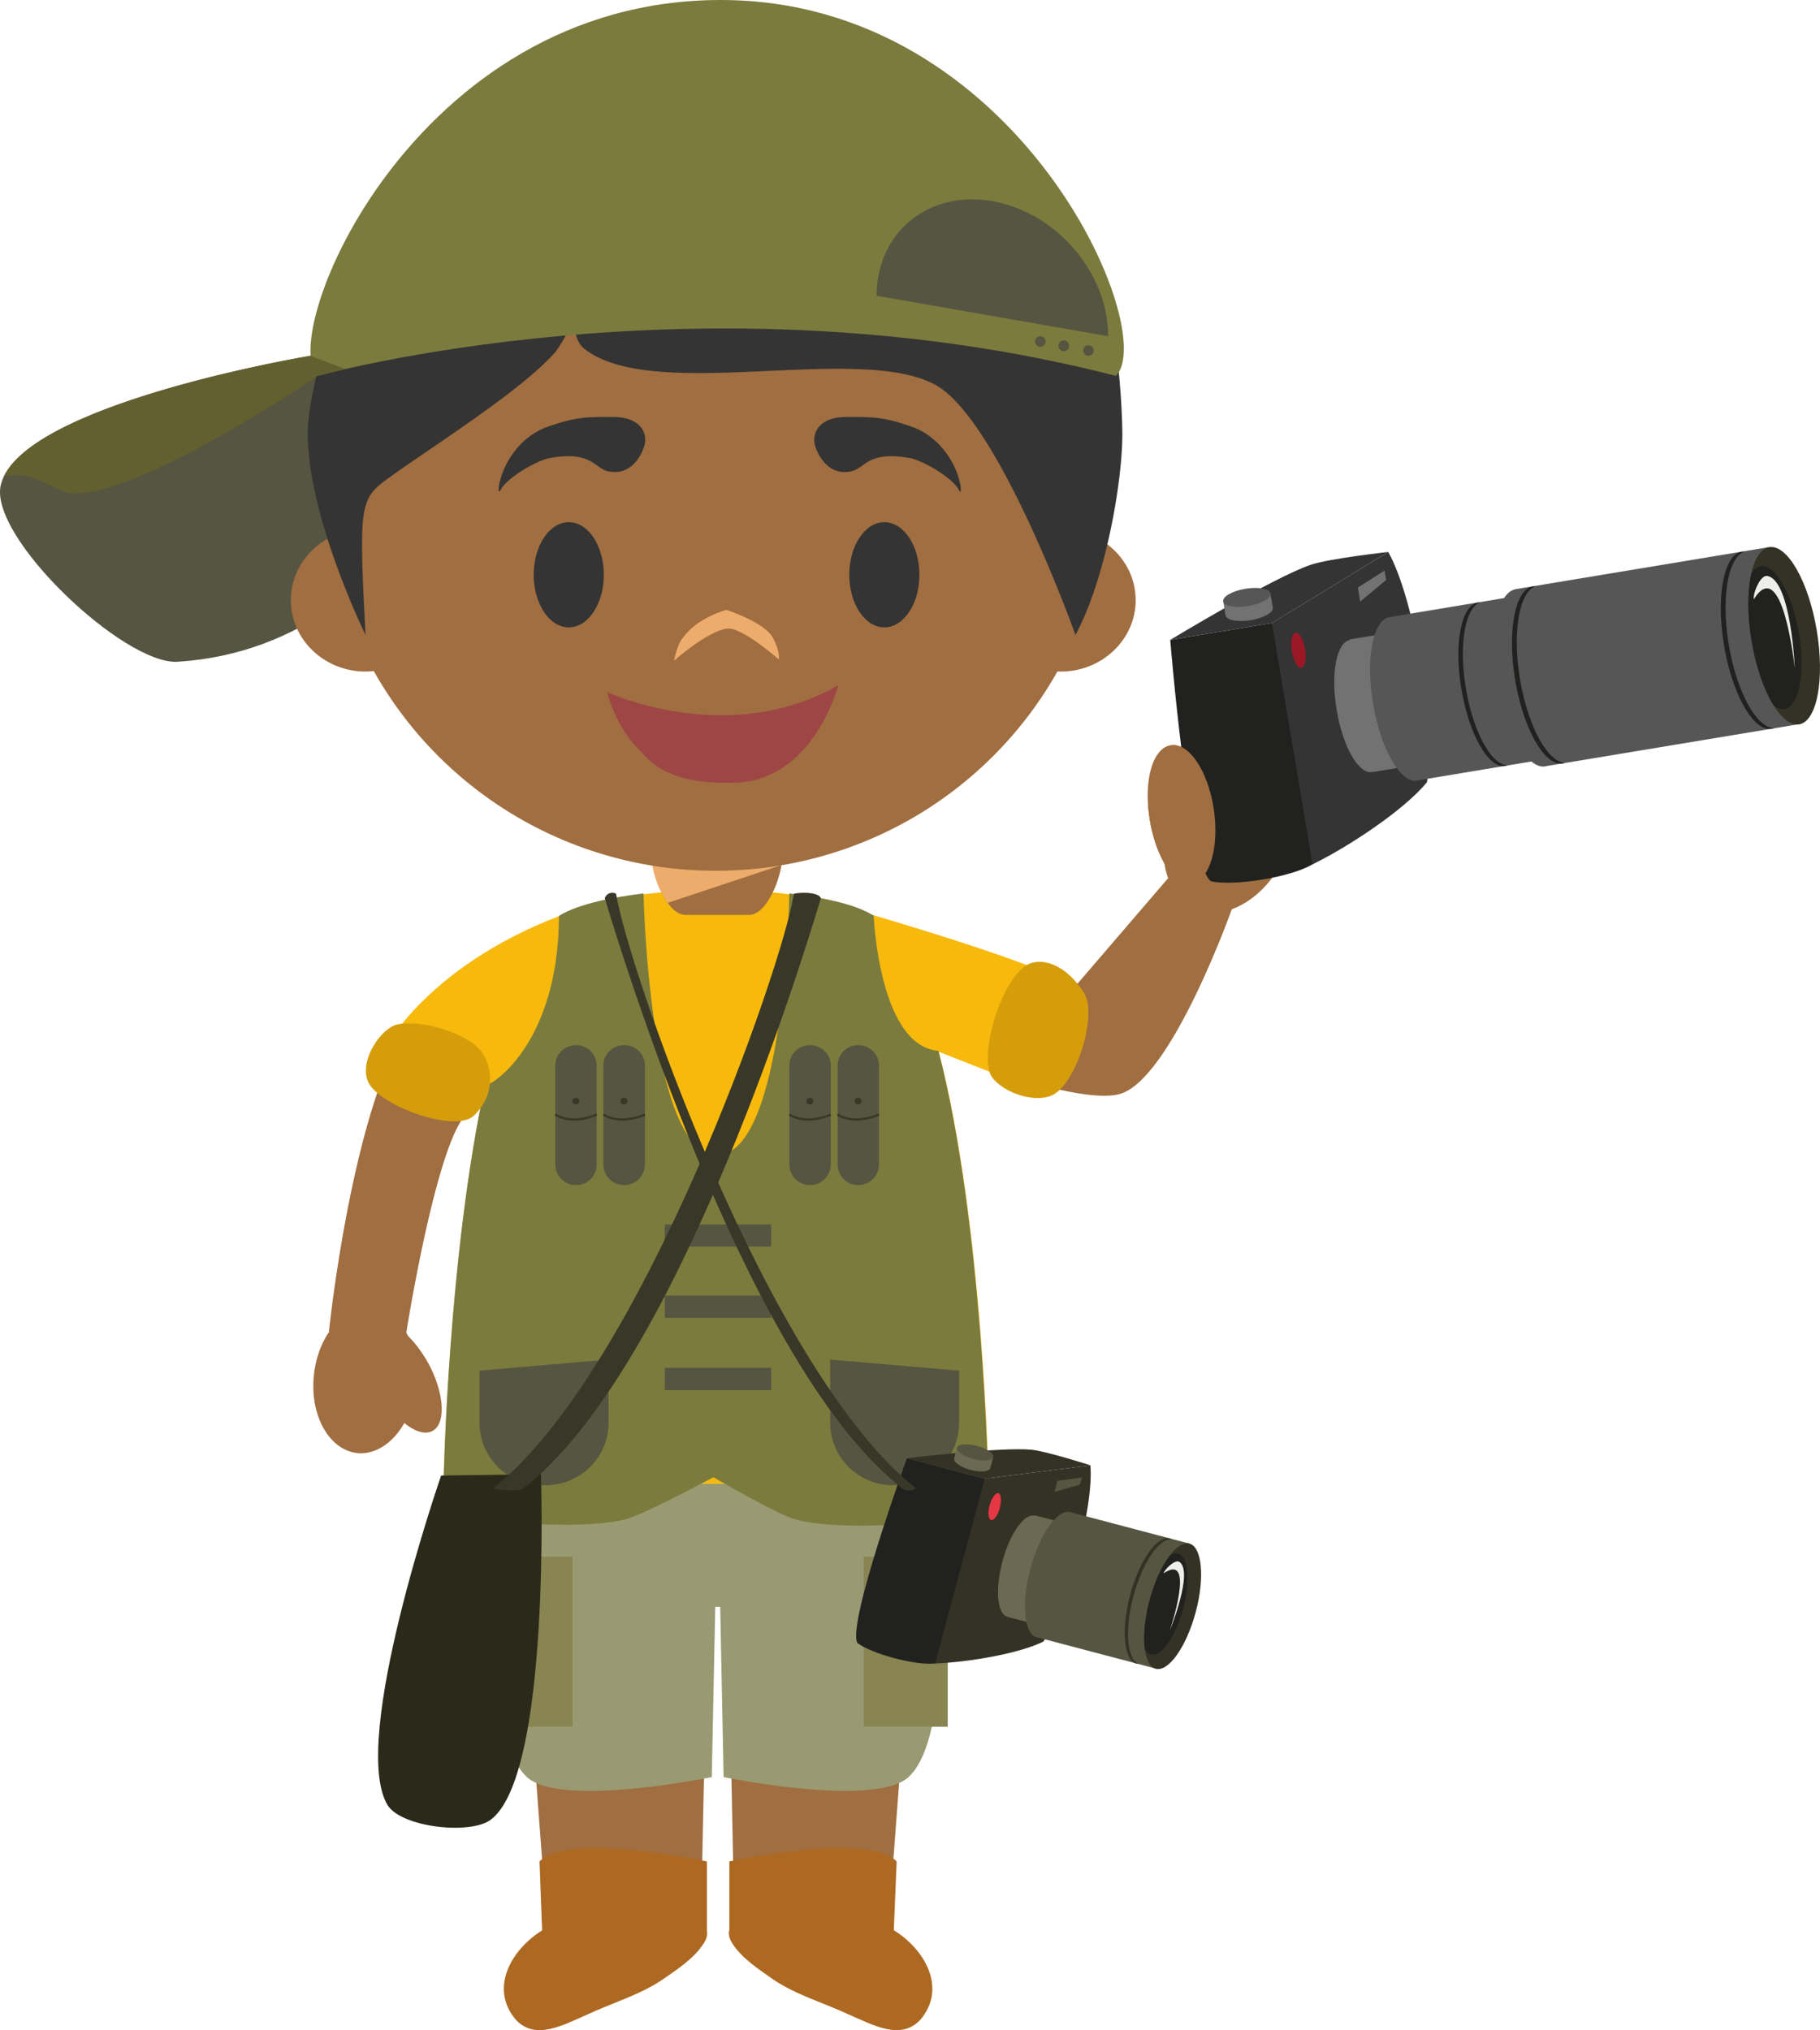 <svg xmlns="http://www.w3.org/2000/svg" width="103.813" height="115.779"><g fill-rule="evenodd" stroke-miterlimit="10" data-paper-data="{&quot;isPaintingLayer&quot;:true}" style="mix-blend-mode:normal"><path fill="#a06e40" d="m51.526 98.488-.576 7.672h-9.133l-.153-7.672h-1.448l-.162 7.672H30.93l-.576-7.672z" data-paper-data="{&quot;origPos&quot;:null}"/><path fill="#ad6921" d="M50.984 110.083c1.761 1.083 3.035 3.286 1.531 5.083-1.137 1.263-2.813.267-4.092-.273-1.408-.659-3.015-1.125-4.295-1.986-.81-.573-1.79-1.198-2.34-2.048-.173-.259-.254-.521-.193-.776h.008v-3.924s7.89-1.697 9.543 0l-.163 3.924m-10.665 0c.061.246-.022.516-.195.776-.552.85-1.52 1.475-2.348 2.048-1.27.861-2.877 1.327-4.28 1.986-1.27.541-2.956 1.536-4.09.273-1.503-1.797-.23-3.993 1.53-5.083h-.014l-.146-3.924c1.65-1.703 9.547 0 9.547 0v3.924z"/><path fill="#999a72" d="M53.083 84.604s1.84 13.884-1.26 16.744c-1.936 1.774-10.549 0-10.549 0l-.193-9.707h-.283l-.198 9.707s-8.608 1.774-10.546 0c-3.1-2.859-1.26-16.744-1.26-16.744h24.29"/><path fill="#888553" d="M27.873 88.777h4.784v9.7h-4.785zm21.397 0h4.79v9.7h-4.79z"/><path fill="#a06e40" d="M23.734 57.786c1.743-2.218 8.053-5.485 8.053-5.485s-2.913 5.283-3.448 7.629c-.069.297-.235 1.095-.382 1.512-.194.52-.73 1.178-1.567 2.347-1.659 2.332-3.214 12.207-3.214 12.207.035.067.067.133.103.2.42.413.828.964 1.183 1.609.893 1.689.986 3.391.202 3.805-.419.224-1.01.028-1.599-.456-.64 1.129-1.64 1.819-2.685 1.715-1.607-.171-2.72-2.157-2.473-4.445.1-.961.418-1.821.878-2.485a.104.104 0 0 1-.028.067v-.01s1.391-13.667 4.977-18.21m48.427-15.228c1.8.759 2.364 3.45 1.27 6.016-.706 1.642-1.919 2.836-3.179 3.284h.008s-3.356 9.442-6.27 10.495c-2.375.853-10.697-2.51-10.697-2.51s-.676-2.571-1.024-3.381c-.482-1.111-2.418-4.161-2.418-4.161l11.4 4.045 5.38-6.264a3.65 3.65 0 0 1-.203-.808c-.345-.619-.628-1.404-.8-2.271-.444-2.274.053-4.286 1.11-4.486.572-.11 1.177.318 1.697 1.091 1.132-1.091 2.543-1.538 3.726-1.05" data-paper-data="{&quot;origPos&quot;:null}"/><path fill="#21221f" d="M74.866 49.295c-1.343.78-4.59 1.253-5.798.96-1.272-.9-2.318-13.76-2.318-13.76l5.798-.964s4.88 11.385 2.318 13.764"/><path fill="#333433" d="M81.395 44.61c-1.286 1.567-4.415 3.65-6.53 4.686L72.548 35.53l6.638-4.051c1.516 2.7 2.693 9.97 2.21 13.13"/><path fill="#333433" d="M66.75 36.494s5.87-3.556 8.024-4.288c1.056-.354 4.41-.727 4.41-.727l-6.636 4.053-5.798.962"/><path fill="#9b1826" d="M74.443 37.026c.09.552 0 1.02-.209 1.062-.206.033-.46-.394-.545-.94-.099-.553 0-1.023.206-1.064.212-.032.458.39.547.942"/><path fill="#727272" d="m72.466 33.855.134.79v.017c.048.266-.517.582-1.268.712-.734.119-1.369-.009-1.424-.271l-.135-.804z"/><path fill="#565657" d="M71.038 33.577c.74-.122 1.39 0 1.43.268.051.271-.52.592-1.269.716-.74.118-1.387.006-1.427-.262-.047-.28.517-.594 1.266-.722"/><path fill="#727272" d="m78.977 32.542.087.535-1.479 1.233-.13-.805zm6.401 10.323-7.068 1.164h-.058c-.757.13-1.668-1.461-2.008-3.54-.35-2.066-.009-3.841.74-3.986l-.004-.036 7.128-1.174z"/><path fill="#565657" d="m89.69 43.04-8.8 1.462c-.025.006-.05.015-.069.021-.947.152-2.064-1.805-2.498-4.378-.438-2.554-.028-4.752.91-4.942v-.004l8.88-1.475z"/><path fill="#565657" d="m102.594 41.303-14.383 2.386c-.028.008-.05.012-.068.02-1.03.165-2.243-1.958-2.708-4.748-.468-2.761-.026-5.149.988-5.349l-.01-.006 14.483-2.402z"/><path fill="#21221f" d="M83.618 39.264c.408 2.459 1.444 4.36 2.366 4.384a.522.522 0 0 1-.125.033c-.95.162-2.065-1.799-2.499-4.375-.438-2.573-.013-4.787.937-4.939.034-.012.078-.012.12-.012-.85.323-1.223 2.449-.799 4.909m14.995-2.486c.447 2.662 1.573 4.719 2.567 4.75a.493.493 0 0 1-.13.034c-1.023.177-2.24-1.949-2.707-4.736-.475-2.791-.02-5.194 1.003-5.361.045-.004.091-.004.142-.004-.927.346-1.32 2.655-.875 5.318m-11.907 1.973c.45 2.665 1.572 4.72 2.568 4.754-.049.013-.089.027-.135.033-1.026.171-2.242-1.951-2.71-4.735-.468-2.795-.018-5.193 1.01-5.36a.381.381 0 0 1 .135-.008c-.928.349-1.316 2.656-.868 5.316"/><path fill="#333224" d="M103.628 35.952c.468 2.783.016 5.18-1.002 5.36-1.033.165-2.245-1.961-2.713-4.748-.475-2.789-.016-5.186 1.005-5.36 1.028-.169 2.243 1.957 2.71 4.748"/><path fill="#21221f" d="M102.61 36.119c.377 2.246.016 4.179-.814 4.323-.204.032-.424-.053-.64-.232-.535-.865-.999-2.163-1.242-3.647-.256-1.484-.242-2.863-.016-3.85.137-.235.321-.393.532-.425.821-.133 1.802 1.582 2.18 3.832"/><path fill="#eeeeed" d="M100.034 34.18c-.047-.379.383-1.39.76-1.333 1.371.199 1.581 5.269 1.581 5.269s-.686-6.576-2.34-3.936"/><path fill="#a06e40" d="M65.576 46.701c-.327-2.17.224-4.057 1.228-4.2 1.02-.15 2.107 1.481 2.432 3.655.321 2.172-.234 4.048-1.247 4.2-1.006.151-2.086-1.491-2.413-3.654" data-paper-data="{&quot;origPos&quot;:null}"/><path fill="#f7b90b" d="M59.772 55.521c.808 2.663-1.352 6.38-1.352 6.38l-4.87-1.918c2.548 9.822 2.843 24.633 2.843 24.633H25.301s.245-12.29 2.213-21.907l-.44.61s-4.537 0-5.336-3.159c0 0 2.305-4.91 10.185-7.926 2.033-1.237 7.137-1.424 7.137-1.424l1.718.06h.138l1.72-.09s4.505.218 6.73 1.28c8.053 2.37 10.407 3.46 10.407 3.46"/><path fill="#7b7b3e" d="M49.834 52.21s.294 7.444 3.694 7.721c2.54 9.816 2.841 24.611 2.841 24.611h.01l.065 1.963s-8.854 1.124-11.494 0c-1.419-.598-4.254-2.258-4.254-2.258s-3.11 1.668-4.586 2.258c-2.512 1.014-10.85 0-10.85 0l.04-1.977s.257-13.004 2.381-22.701c-.22.436 4.177-1.77 4.203-9.59v-.002c1.112-.7 3.18-1.085 4.822-1.282 0 0 .298 14.919 4.2 14.913 3.89-.013 4.117-14.913 4.117-14.913 1.65.197 3.74.565 4.825 1.282-.014-.017-.014-.025-.014-.025"/><path fill="#565541" d="M34.037 66.417c0 .645-.528 1.17-1.177 1.17a1.178 1.178 0 0 1-1.187-1.17V60.77c0-.643.53-1.166 1.187-1.166.65 0 1.177.523 1.177 1.166v5.648z"/><path fill="#393828" d="M32.74 63.91c-.357 0-.747-.073-1.1-.295l.068-.108c.983.617 2.29.006 2.298 0l.058.116c-.04.012-.622.287-1.324.287m.303-1.108a.198.198 0 0 1-.395 0 .198.198 0 0 1 .396 0"/><path fill="#565541" d="M36.788 66.417a1.18 1.18 0 0 1-1.189 1.17 1.174 1.174 0 0 1-1.183-1.17V60.77c0-.643.525-1.166 1.183-1.166s1.19.523 1.19 1.166v5.648z"/><path fill="#393828" d="M35.488 63.91c-.357 0-.75-.073-1.096-.295l.065-.108c.98.617 2.287.006 2.3 0l.054.116c-.04.012-.62.287-1.323.287m.302-1.108a.192.192 0 0 1-.196.195c-.105 0-.203-.087-.203-.195 0-.108.098-.197.203-.197.113 0 .196.089.196.197"/><path fill="#565541" d="M47.388 66.417a1.18 1.18 0 0 1-1.189 1.17 1.174 1.174 0 0 1-1.175-1.17V60.77c0-.643.528-1.166 1.175-1.166.658 0 1.19.523 1.19 1.166v5.648z"/><path fill="#393828" d="M46.092 63.91c-.353 0-.743-.073-1.102-.295l.07-.108c.982.617 2.29.006 2.298 0l.063.116c-.04.012-.628.287-1.33.287m.3-1.108a.19.19 0 0 1-.19.195.201.201 0 0 1-.203-.195c0-.108.095-.197.202-.197a.19.19 0 0 1 .19.197"/><path fill="#565541" d="M50.136 66.417c0 .645-.535 1.17-1.185 1.17a1.17 1.17 0 0 1-1.173-1.17V60.77c0-.643.523-1.166 1.173-1.166s1.185.523 1.185 1.166v5.648z"/><path fill="#393828" d="M48.845 63.91c-.362 0-.747-.073-1.113-.295l.075-.108c.98.617 2.28.006 2.3 0l.058.116c-.038.012-.63.287-1.32.287m.295-1.108a.194.194 0 1 1-.389 0c0-.108.09-.197.196-.197.105 0 .193.089.193.197"/><path fill="#565541" d="m54.71 78.169-7.357-.632v3.61c0 1.962 1.607 3.557 3.586 3.557h.18c1.98 0 3.59-1.595 3.59-3.557V78.17zm-27.359 0 7.363-.632v3.61c0 1.962-1.61 3.557-3.59 3.557h-.183c-1.985 0-3.59-1.595-3.59-3.557V78.17zm10.57-8.336h6.07v1.264h-6.07zm0 4.054h6.07v1.27h-6.07zm0 4.12h6.07v1.27h-6.07z"/><path fill="#2b2a1a" d="M22.101 102.937c-2.189-3.678 3.062-18.786 3.062-18.786l5.692-.08s.591 17.145-2.867 19.712c-1.193.881-5.117.424-5.887-.846"/><path fill="#393828" d="M28.12 84.891c8.52-6.761 16.505-29.753 17.162-33.903.013-.075 1.378-.185 1.54.234-1.42 4.761-8.466 27.11-16.98 33.669-.346.264-1.723 0-1.723 0"/><path fill="#21221f" d="M53.341 94.869c-1.207.125-3.674-.58-4.435-1.169-.612-1.056 2.826-10.537 2.826-10.537l4.436 1.17s-.228 9.66-2.827 10.536"/><path fill="#333224" d="M59.513 93.622c-1.424.7-4.327 1.178-6.172 1.247l2.828-10.535 6.027-.765c.206 2.413-1.318 7.959-2.683 10.053"/><path fill="#333224" d="M51.731 83.164s5.324-.651 7.097-.486c.87.085 3.37.891 3.37.891l-6.03.765-4.437-1.17"/><path fill="#e63744" d="M57.027 86c-.11.426-.33.727-.498.69-.15-.045-.196-.42-.08-.844.118-.423.334-.731.496-.686.165.043.195.419.082.84"/><path fill="#6b6952" d="m56.653 83.11-.164.606c0 .006 0 .006-.004.01-.052.21-.559.254-1.126.102-.568-.143-.98-.442-.935-.651l.163-.617z"/><path fill="#565541" d="M55.724 82.46c.573.15.99.441.938.644-.06.206-.573.255-1.142.106-.568-.153-.988-.443-.933-.651.056-.2.57-.248 1.137-.098m4.594 1.993-.17.628 1.454-.411.111-.411z"/><path fill="#6b6952" d="m62.912 93.651-5.414-1.431c-.012 0-.015-.004-.035-.016-.585-.152-.71-1.569-.282-3.162.424-1.584 1.241-2.74 1.83-2.602l.007-.024 5.445 1.44z"/><path fill="#333224" d="M64.78 91.043c-.428 1.593-1.238 2.757-1.827 2.602-.588-.156-.71-1.568-.293-3.16.436-1.59 1.25-2.752 1.831-2.593.59.154.717 1.564.29 3.15"/><path fill="#565541" d="m67.822 88.026-1.908 7.131-6.732-1.774c-.015 0-.029-.006-.05-.006-.726-.196-.887-1.946-.357-3.916.53-1.955 1.532-3.393 2.243-3.223v-.008l6.805 1.796z"/><path fill="#333224" d="M64.657 91.014c-.508 1.878-.384 3.563.266 3.873-.035 0-.068-.006-.1-.01-.723-.193-.89-1.945-.36-3.912.526-1.973 1.541-3.412 2.27-3.227.031.014.063.026.095.037-.713-.041-1.666 1.357-2.17 3.239"/><path fill="#333224" d="M68.2 91.952c-.53 1.967-1.544 3.406-2.27 3.22-.722-.193-.885-1.945-.354-3.914.53-1.977 1.542-3.414 2.267-3.227.723.194.888 1.949.357 3.921"/><path fill="#21221f" d="M67.482 91.756c-.428 1.591-1.247 2.756-1.827 2.6-.147-.037-.272-.159-.353-.342-.093-.718-.014-1.707.274-2.755.281-1.056.701-1.957 1.143-2.535.167-.116.331-.164.477-.124.585.156.716 1.569.286 3.156"/><path fill="#eeeeed" d="M66.374 89.724c.08-.263.665-.8.89-.653.845.539-.54 3.928-.54 3.928s1.523-4.515-.349-3.275"/><path fill="#393828" d="M52.255 84.891s-.424.264-.77 0c-8.513-6.559-15.558-28.908-16.988-33.669.162-.419.634-.309.648-.234.664 4.15 8.588 27.142 17.11 33.903"/><path fill="#a06e40" d="M39.091 52.177c-1.04 0-1.892-2.218-1.892-3.235h7.408c0 1.017-.844 3.235-1.878 3.235h-3.638" data-paper-data="{&quot;origPos&quot;:null}"/><path fill="#eeac6c" d="M38.077 51.494c-.418-.635-.787-1.506-.858-2.143a22.27 22.27 0 0 0 3.606.287c1.263 0 2.524-.104 3.77-.314l-.013.01-6.505 2.16"/><path fill="#d69d0b" d="M27.045 63.614c-1.054 1.05-5.524-.578-6.067-1.96-.487-1.226.787-3.041 1.687-3.23 1.345-.289 3.964.464 4.8 1.558.543.723.91 2.314-.42 3.632m34.802-6.958c.775 1.272-.5 5.292-1.894 5.835-1.235.486-3.254-.458-3.51-1.351-.449-1.554.735-5.237 2.107-6.091.774-.483 2.233-.126 3.297 1.607"/><path fill="#565541" d="M28.936 19.968s-4.652 16.878-18.808 17.773C7.072 37.926-.695 30.576.05 27.634c1.161-4.61 17.647-7.341 17.647-7.341z"/><path fill="#a06e40" d="M62.878 30.848c1.144.724 1.9 1.969 1.9 3.383 0 2.242-1.917 4.067-4.265 4.067-.068 0-.129 0-.195-.008a22.341 22.341 0 0 1-19.493 11.368 22.343 22.343 0 0 1-19.506-11.39c-.15.016-.315.03-.468.03-2.354 0-4.26-1.825-4.26-4.067 0-1.512.866-2.838 2.152-3.536a22.374 22.374 0 0 1-.222-3.174c0-12.231 9.983-22.145 22.304-22.145 12.31 0 22.303 9.914 22.303 22.145a22.53 22.53 0 0 1-.25 3.327" data-paper-data="{&quot;origPos&quot;:null}"/><path fill="#343434" d="M34.672 26.876c-.772-.174-.908-1.201-3.386-.74-.779.18-2.417 1.156-2.732 1.808-.316.652-.088-2.392 2.457-3.522 1.835-.675 2.457-.642 3.977-.642s1.987.907 1.766 1.65c0 0-.503 1.803-2.082 1.446zm13.905 0c.772-.174.908-1.201 3.386-.74.78.18 2.417 1.156 2.732 1.808.316.652.087-2.392-2.457-3.522-1.835-.675-2.457-.642-3.977-.642s-1.987.907-1.766 1.65c0 0 .503 1.803 2.082 1.446z" data-paper-data="{&quot;origPos&quot;:null}"/><path fill="#343434" d="M32.443 35.78c-1.105 0-2-1.343-2-3s.895-3 2-3 2 1.343 2 3-.895 3-2 3zm18 0c-1.105 0-2-1.343-2-3s.895-3 2-3 2 1.343 2 3-.895 3-2 3z"/><path fill="#eeac6c" d="M41.463 35.849c-1.125.153-3.02 1.834-3.02 1.834s.207-1.009.503-1.299c.8-1.156 2.487-1.604 2.487-1.604s2.173.703 2.65 1.588c.443.824.34 1.238.34 1.238s-2.12-1.871-2.96-1.756z"/><path fill="#9e4646" d="M34.643 39.476s6.897 3.208 13.172-.397c0 0-1.39 5.47-5.95 5.561-4.115.122-4.984-1.492-5.477-1.956-.492-.463-1.42-1.772-1.745-3.208" data-paper-data="{&quot;origPos&quot;:null}"/><path fill="#343434" d="M64.018 24.628c.032 2.604-.882 8.231-2.673 11.586 0 0-4.389-12.323-8.005-14.274-4.417-2.383-16.05 1.05-20.003-2.043-.656-.51-.576-1.674-.576-1.674s-.756 1.477-1.12 1.896c-1.913 2.156-6.878 5.284-9.228 6.966-1.892 1.349-1.972 1.337-1.562 9.13 0 0-3.476-7.095-3.286-11.83.05-1.36.716-4.388 1.8-7.46a23.99 23.99 0 0 1 21.46-13.188c10.795 0 19.928 7.084 22.918 16.822.157 1.351.249 2.709.275 4.069" data-paper-data="{&quot;origPos&quot;:null}"/><path fill="#7b7b3e" d="M18.11 21.438C15.783 19.131 23.54 0 41.11 0c17.025 0 25.06 18.942 22.542 21.437-23.647-6.084-45.543 0-45.543 0"/><path fill="#63602f" d="m19.706 21.047-1.597.39S7.95 28.381 4.066 28.128c-.99-.071-2.124-1.383-3.84-.97 2.11-4.316 17.47-6.866 17.47-6.866l2.01.756z"/><path fill="#565541" d="M50.005 16.865c0-3.61 2.96-6.031 6.598-5.392 3.656.639 6.606 4.087 6.606 7.703l-13.204-2.31zm9.638 2.615a.302.302 0 1 1-.302-.302c.167 0 .302.136.302.303m1.337.254a.298.298 0 0 1-.297.295.3.3 0 0 1-.305-.295.302.302 0 1 1 .602 0m1.41.251a.3.3 0 0 1-.306.3.302.302 0 0 1-.304-.3.3.3 0 0 1 .304-.295.3.3 0 0 1 .305.295"/></g></svg>
